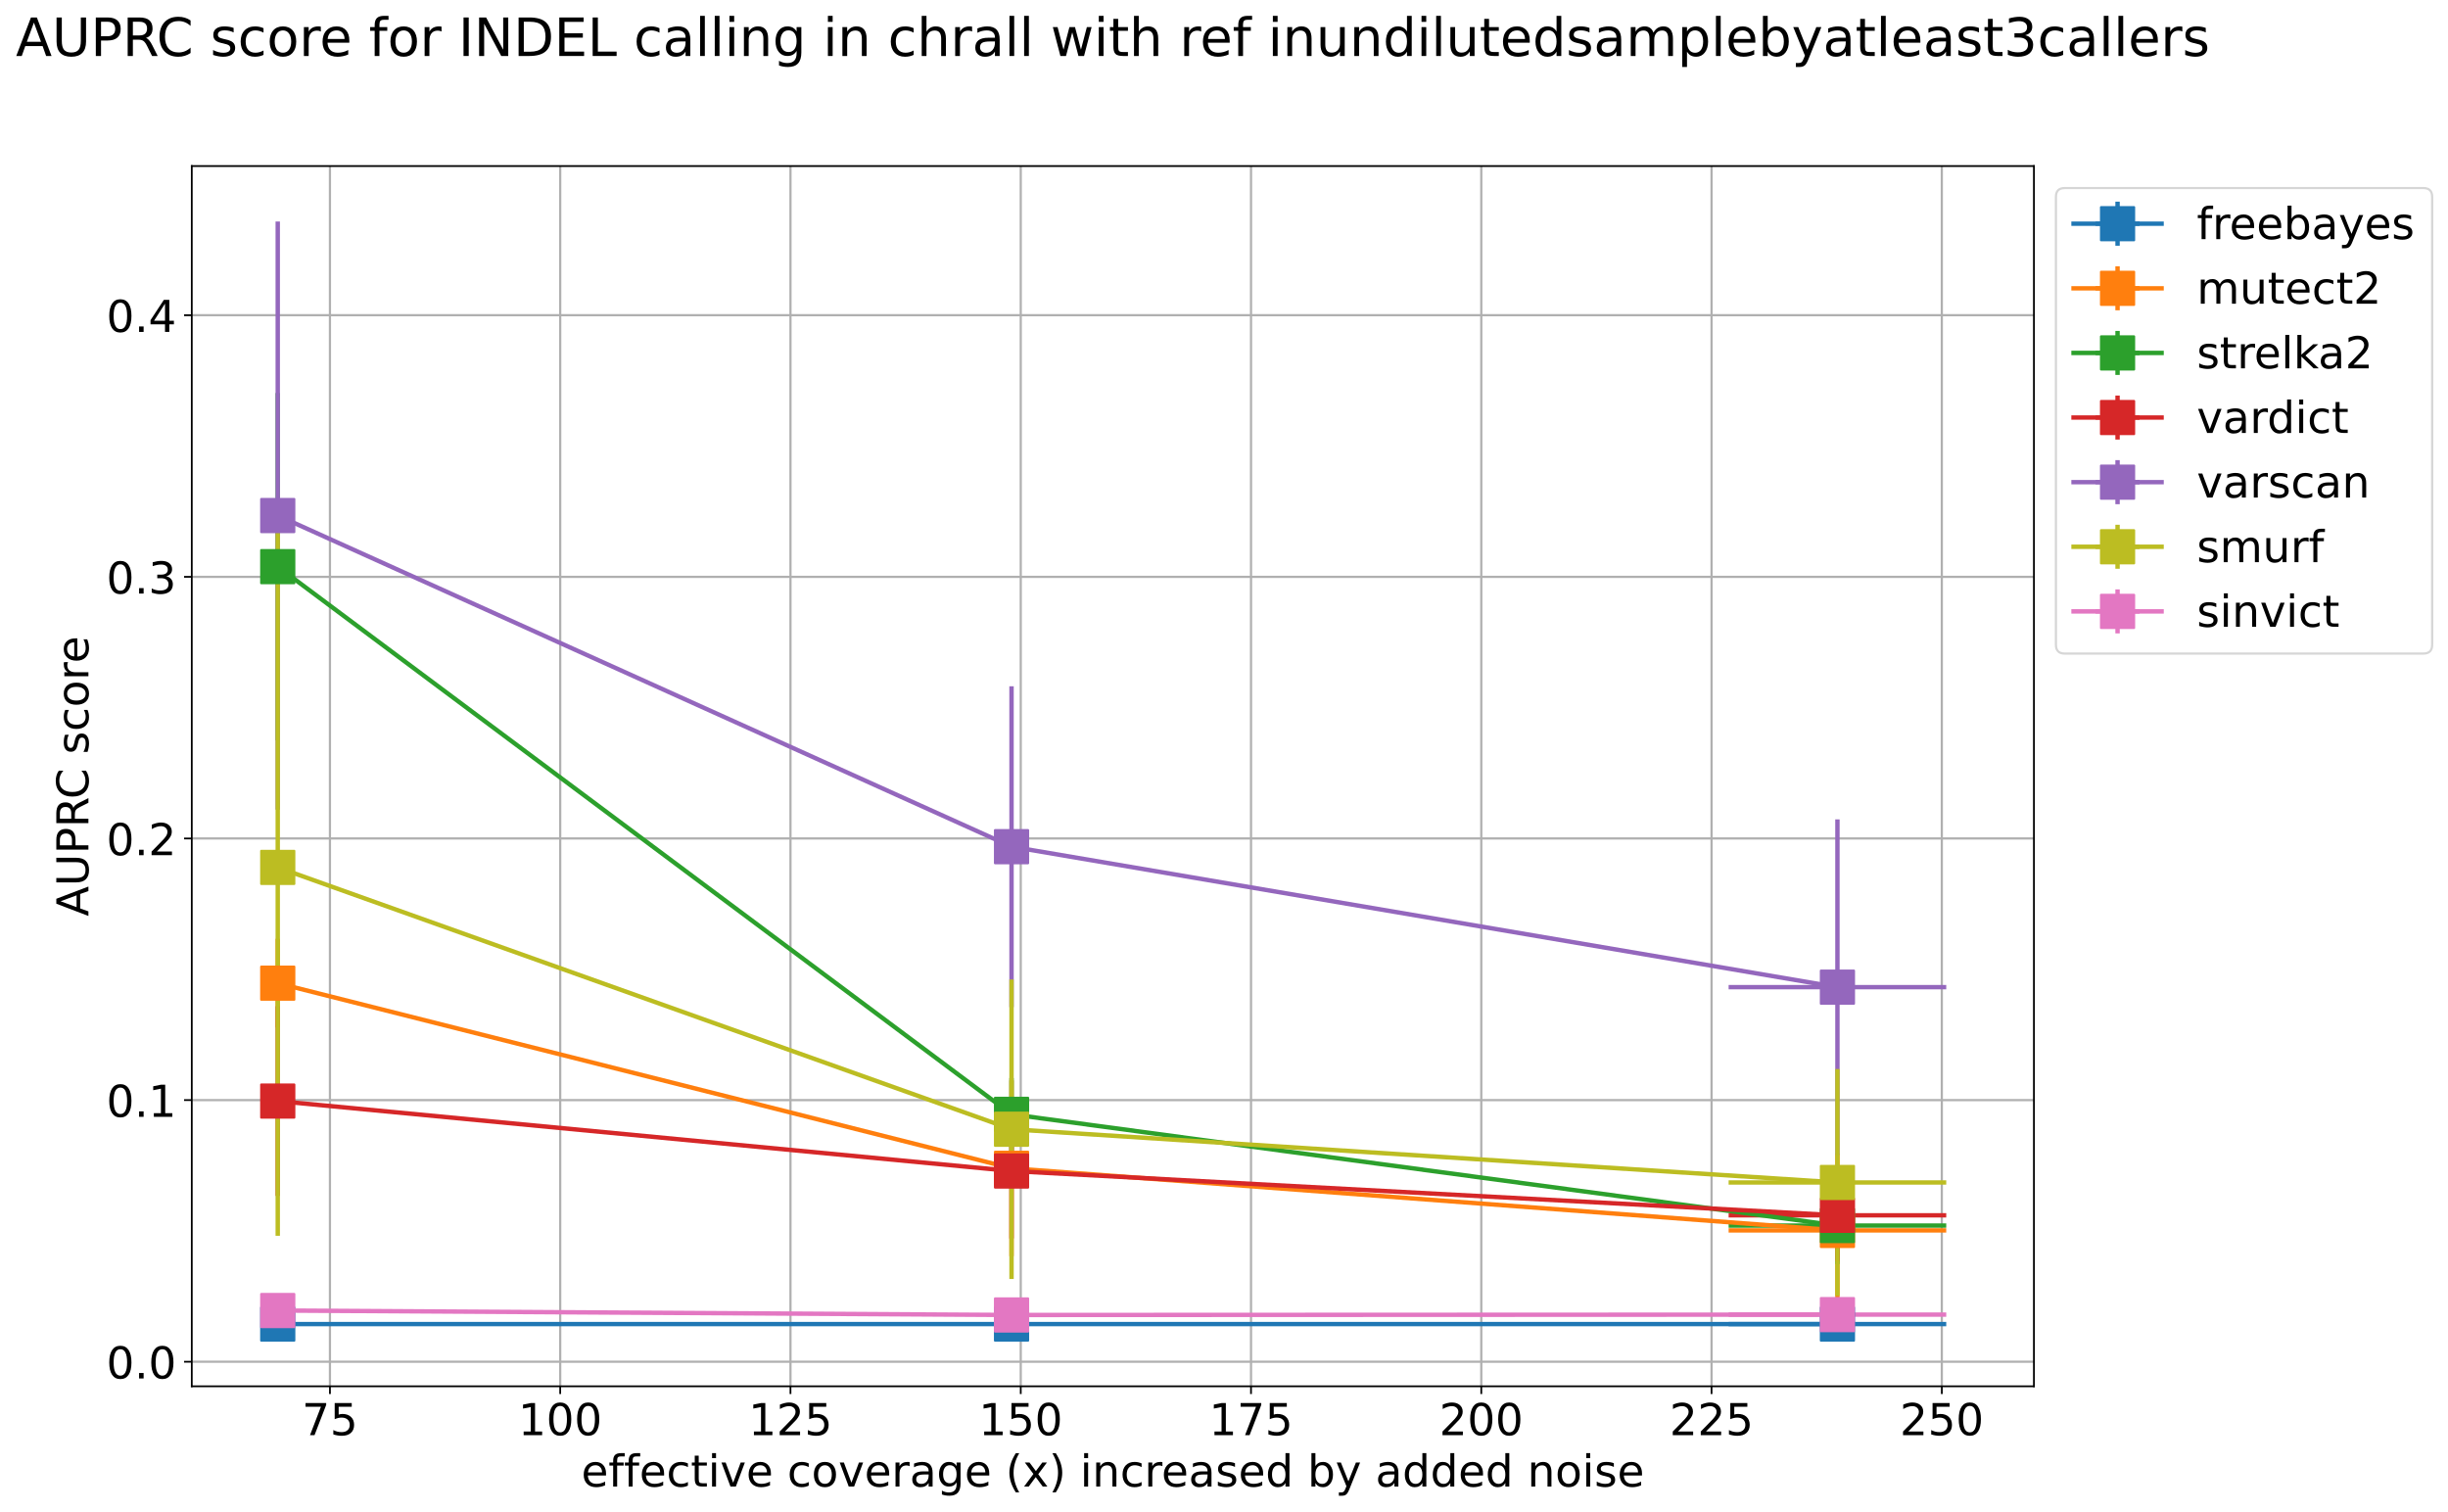 <?xml version="1.0" encoding="utf-8" standalone="no"?>
<!DOCTYPE svg PUBLIC "-//W3C//DTD SVG 1.1//EN"
  "http://www.w3.org/Graphics/SVG/1.1/DTD/svg11.dtd">
<!-- Created with matplotlib (https://matplotlib.org/) -->
<svg height="686.749pt" version="1.1" viewBox="0 0 1112.277 686.749" width="1112.277pt" xmlns="http://www.w3.org/2000/svg" xmlns:xlink="http://www.w3.org/1999/xlink">
 <defs>
  <style type="text/css">*{stroke-linecap:butt;stroke-linejoin:round;}</style>
 </defs>
 <g id="figure_1">
  <g id="patch_1">
   <path d="M 0 686.749 
L 1112.277 686.749 
L 1112.277 0 
L 0 0 
z
" style="fill:#ffffff;"/>
  </g>
  <g id="axes_1">
   <g id="patch_2">
    <path d="M 87.137 629.836 
L 924.137 629.836 
L 924.137 75.436 
L 87.137 75.436 
z
" style="fill:#ffffff;"/>
   </g>
   <g id="matplotlib.axis_1">
    <g id="xtick_1">
     <g id="line2d_1">
      <path clip-path="url(#p14a5b1a30e)" d="M 149.912 629.836 
L 149.912 75.436 
" style="fill:none;stroke:#b0b0b0;stroke-linecap:square;"/>
     </g>
     <g id="line2d_2">
      <defs>
       <path d="M 0 0 
L 0 3.5 
" id="mc9d4a6d8dd" style="stroke:#000000;stroke-width:0.8;"/>
      </defs>
      <g>
       <use style="stroke:#000000;stroke-width:0.8;" x="149.912" xlink:href="#mc9d4a6d8dd" y="629.836"/>
      </g>
     </g>
     <g id="text_1">
      <!-- 75 -->
      <g transform="translate(137.187 652.033)scale(0.2 -0.2)">
       <defs>
        <path d="M 8.203 72.906 
L 55.078 72.906 
L 55.078 68.703 
L 28.609 0 
L 18.312 0 
L 43.219 64.594 
L 8.203 64.594 
z
" id="DejaVuSans-55"/>
        <path d="M 10.797 72.906 
L 49.516 72.906 
L 49.516 64.594 
L 19.828 64.594 
L 19.828 46.734 
Q 21.969 47.469 24.109 47.828 
Q 26.266 48.188 28.422 48.188 
Q 40.625 48.188 47.75 41.5 
Q 54.891 34.812 54.891 23.391 
Q 54.891 11.625 47.562 5.094 
Q 40.234 -1.422 26.906 -1.422 
Q 22.312 -1.422 17.547 -0.641 
Q 12.797 0.141 7.719 1.703 
L 7.719 11.625 
Q 12.109 9.234 16.797 8.062 
Q 21.484 6.891 26.703 6.891 
Q 35.156 6.891 40.078 11.328 
Q 45.016 15.766 45.016 23.391 
Q 45.016 31 40.078 35.438 
Q 35.156 39.891 26.703 39.891 
Q 22.75 39.891 18.812 39.016 
Q 14.891 38.141 10.797 36.281 
z
" id="DejaVuSans-53"/>
       </defs>
       <use xlink:href="#DejaVuSans-55"/>
       <use x="63.623" xlink:href="#DejaVuSans-53"/>
      </g>
     </g>
    </g>
    <g id="xtick_2">
     <g id="line2d_3">
      <path clip-path="url(#p14a5b1a30e)" d="M 254.537 629.836 
L 254.537 75.436 
" style="fill:none;stroke:#b0b0b0;stroke-linecap:square;"/>
     </g>
     <g id="line2d_4">
      <g>
       <use style="stroke:#000000;stroke-width:0.8;" x="254.537" xlink:href="#mc9d4a6d8dd" y="629.836"/>
      </g>
     </g>
     <g id="text_2">
      <!-- 100 -->
      <g transform="translate(235.449 652.033)scale(0.2 -0.2)">
       <defs>
        <path d="M 12.406 8.297 
L 28.516 8.297 
L 28.516 63.922 
L 10.984 60.406 
L 10.984 69.391 
L 28.422 72.906 
L 38.281 72.906 
L 38.281 8.297 
L 54.391 8.297 
L 54.391 0 
L 12.406 0 
z
" id="DejaVuSans-49"/>
        <path d="M 31.781 66.406 
Q 24.172 66.406 20.328 58.906 
Q 16.5 51.422 16.5 36.375 
Q 16.5 21.391 20.328 13.891 
Q 24.172 6.391 31.781 6.391 
Q 39.453 6.391 43.281 13.891 
Q 47.125 21.391 47.125 36.375 
Q 47.125 51.422 43.281 58.906 
Q 39.453 66.406 31.781 66.406 
z
M 31.781 74.219 
Q 44.047 74.219 50.516 64.516 
Q 56.984 54.828 56.984 36.375 
Q 56.984 17.969 50.516 8.266 
Q 44.047 -1.422 31.781 -1.422 
Q 19.531 -1.422 13.062 8.266 
Q 6.594 17.969 6.594 36.375 
Q 6.594 54.828 13.062 64.516 
Q 19.531 74.219 31.781 74.219 
z
" id="DejaVuSans-48"/>
       </defs>
       <use xlink:href="#DejaVuSans-49"/>
       <use x="63.623" xlink:href="#DejaVuSans-48"/>
       <use x="127.246" xlink:href="#DejaVuSans-48"/>
      </g>
     </g>
    </g>
    <g id="xtick_3">
     <g id="line2d_5">
      <path clip-path="url(#p14a5b1a30e)" d="M 359.162 629.836 
L 359.162 75.436 
" style="fill:none;stroke:#b0b0b0;stroke-linecap:square;"/>
     </g>
     <g id="line2d_6">
      <g>
       <use style="stroke:#000000;stroke-width:0.8;" x="359.162" xlink:href="#mc9d4a6d8dd" y="629.836"/>
      </g>
     </g>
     <g id="text_3">
      <!-- 125 -->
      <g transform="translate(340.074 652.033)scale(0.2 -0.2)">
       <defs>
        <path d="M 19.188 8.297 
L 53.609 8.297 
L 53.609 0 
L 7.328 0 
L 7.328 8.297 
Q 12.938 14.109 22.625 23.891 
Q 32.328 33.688 34.812 36.531 
Q 39.547 41.844 41.422 45.531 
Q 43.312 49.219 43.312 52.781 
Q 43.312 58.594 39.234 62.25 
Q 35.156 65.922 28.609 65.922 
Q 23.969 65.922 18.812 64.312 
Q 13.672 62.703 7.812 59.422 
L 7.812 69.391 
Q 13.766 71.781 18.938 73 
Q 24.125 74.219 28.422 74.219 
Q 39.75 74.219 46.484 68.547 
Q 53.219 62.891 53.219 53.422 
Q 53.219 48.922 51.531 44.891 
Q 49.859 40.875 45.406 35.406 
Q 44.188 33.984 37.641 27.219 
Q 31.109 20.453 19.188 8.297 
z
" id="DejaVuSans-50"/>
       </defs>
       <use xlink:href="#DejaVuSans-49"/>
       <use x="63.623" xlink:href="#DejaVuSans-50"/>
       <use x="127.246" xlink:href="#DejaVuSans-53"/>
      </g>
     </g>
    </g>
    <g id="xtick_4">
     <g id="line2d_7">
      <path clip-path="url(#p14a5b1a30e)" d="M 463.787 629.836 
L 463.787 75.436 
" style="fill:none;stroke:#b0b0b0;stroke-linecap:square;"/>
     </g>
     <g id="line2d_8">
      <g>
       <use style="stroke:#000000;stroke-width:0.8;" x="463.787" xlink:href="#mc9d4a6d8dd" y="629.836"/>
      </g>
     </g>
     <g id="text_4">
      <!-- 150 -->
      <g transform="translate(444.699 652.033)scale(0.2 -0.2)">
       <use xlink:href="#DejaVuSans-49"/>
       <use x="63.623" xlink:href="#DejaVuSans-53"/>
       <use x="127.246" xlink:href="#DejaVuSans-48"/>
      </g>
     </g>
    </g>
    <g id="xtick_5">
     <g id="line2d_9">
      <path clip-path="url(#p14a5b1a30e)" d="M 568.412 629.836 
L 568.412 75.436 
" style="fill:none;stroke:#b0b0b0;stroke-linecap:square;"/>
     </g>
     <g id="line2d_10">
      <g>
       <use style="stroke:#000000;stroke-width:0.8;" x="568.412" xlink:href="#mc9d4a6d8dd" y="629.836"/>
      </g>
     </g>
     <g id="text_5">
      <!-- 175 -->
      <g transform="translate(549.324 652.033)scale(0.2 -0.2)">
       <use xlink:href="#DejaVuSans-49"/>
       <use x="63.623" xlink:href="#DejaVuSans-55"/>
       <use x="127.246" xlink:href="#DejaVuSans-53"/>
      </g>
     </g>
    </g>
    <g id="xtick_6">
     <g id="line2d_11">
      <path clip-path="url(#p14a5b1a30e)" d="M 673.037 629.836 
L 673.037 75.436 
" style="fill:none;stroke:#b0b0b0;stroke-linecap:square;"/>
     </g>
     <g id="line2d_12">
      <g>
       <use style="stroke:#000000;stroke-width:0.8;" x="673.037" xlink:href="#mc9d4a6d8dd" y="629.836"/>
      </g>
     </g>
     <g id="text_6">
      <!-- 200 -->
      <g transform="translate(653.949 652.033)scale(0.2 -0.2)">
       <use xlink:href="#DejaVuSans-50"/>
       <use x="63.623" xlink:href="#DejaVuSans-48"/>
       <use x="127.246" xlink:href="#DejaVuSans-48"/>
      </g>
     </g>
    </g>
    <g id="xtick_7">
     <g id="line2d_13">
      <path clip-path="url(#p14a5b1a30e)" d="M 777.662 629.836 
L 777.662 75.436 
" style="fill:none;stroke:#b0b0b0;stroke-linecap:square;"/>
     </g>
     <g id="line2d_14">
      <g>
       <use style="stroke:#000000;stroke-width:0.8;" x="777.662" xlink:href="#mc9d4a6d8dd" y="629.836"/>
      </g>
     </g>
     <g id="text_7">
      <!-- 225 -->
      <g transform="translate(758.574 652.033)scale(0.2 -0.2)">
       <use xlink:href="#DejaVuSans-50"/>
       <use x="63.623" xlink:href="#DejaVuSans-50"/>
       <use x="127.246" xlink:href="#DejaVuSans-53"/>
      </g>
     </g>
    </g>
    <g id="xtick_8">
     <g id="line2d_15">
      <path clip-path="url(#p14a5b1a30e)" d="M 882.287 629.836 
L 882.287 75.436 
" style="fill:none;stroke:#b0b0b0;stroke-linecap:square;"/>
     </g>
     <g id="line2d_16">
      <g>
       <use style="stroke:#000000;stroke-width:0.8;" x="882.287" xlink:href="#mc9d4a6d8dd" y="629.836"/>
      </g>
     </g>
     <g id="text_8">
      <!-- 250 -->
      <g transform="translate(863.199 652.033)scale(0.2 -0.2)">
       <use xlink:href="#DejaVuSans-50"/>
       <use x="63.623" xlink:href="#DejaVuSans-53"/>
       <use x="127.246" xlink:href="#DejaVuSans-48"/>
      </g>
     </g>
    </g>
    <g id="text_9">
     <!-- effective coverage (x) increased by added noise -->
     <g transform="translate(264.118 675.389)scale(0.2 -0.2)">
      <defs>
       <path d="M 56.203 29.594 
L 56.203 25.203 
L 14.891 25.203 
Q 15.484 15.922 20.484 11.062 
Q 25.484 6.203 34.422 6.203 
Q 39.594 6.203 44.453 7.469 
Q 49.312 8.734 54.109 11.281 
L 54.109 2.781 
Q 49.266 0.734 44.188 -0.344 
Q 39.109 -1.422 33.891 -1.422 
Q 20.797 -1.422 13.156 6.188 
Q 5.516 13.812 5.516 26.812 
Q 5.516 40.234 12.766 48.109 
Q 20.016 56 32.328 56 
Q 43.359 56 49.781 48.891 
Q 56.203 41.797 56.203 29.594 
z
M 47.219 32.234 
Q 47.125 39.594 43.094 43.984 
Q 39.062 48.391 32.422 48.391 
Q 24.906 48.391 20.391 44.141 
Q 15.875 39.891 15.188 32.172 
z
" id="DejaVuSans-101"/>
       <path d="M 37.109 75.984 
L 37.109 68.5 
L 28.516 68.5 
Q 23.688 68.5 21.797 66.547 
Q 19.922 64.594 19.922 59.516 
L 19.922 54.688 
L 34.719 54.688 
L 34.719 47.703 
L 19.922 47.703 
L 19.922 0 
L 10.891 0 
L 10.891 47.703 
L 2.297 47.703 
L 2.297 54.688 
L 10.891 54.688 
L 10.891 58.5 
Q 10.891 67.625 15.141 71.797 
Q 19.391 75.984 28.609 75.984 
z
" id="DejaVuSans-102"/>
       <path d="M 48.781 52.594 
L 48.781 44.188 
Q 44.969 46.297 41.141 47.344 
Q 37.312 48.391 33.406 48.391 
Q 24.656 48.391 19.812 42.844 
Q 14.984 37.312 14.984 27.297 
Q 14.984 17.281 19.812 11.734 
Q 24.656 6.203 33.406 6.203 
Q 37.312 6.203 41.141 7.25 
Q 44.969 8.297 48.781 10.406 
L 48.781 2.094 
Q 45.016 0.344 40.984 -0.531 
Q 36.969 -1.422 32.422 -1.422 
Q 20.062 -1.422 12.781 6.344 
Q 5.516 14.109 5.516 27.297 
Q 5.516 40.672 12.859 48.328 
Q 20.219 56 33.016 56 
Q 37.156 56 41.109 55.141 
Q 45.062 54.297 48.781 52.594 
z
" id="DejaVuSans-99"/>
       <path d="M 18.312 70.219 
L 18.312 54.688 
L 36.812 54.688 
L 36.812 47.703 
L 18.312 47.703 
L 18.312 18.016 
Q 18.312 11.328 20.141 9.422 
Q 21.969 7.516 27.594 7.516 
L 36.812 7.516 
L 36.812 0 
L 27.594 0 
Q 17.188 0 13.234 3.875 
Q 9.281 7.766 9.281 18.016 
L 9.281 47.703 
L 2.688 47.703 
L 2.688 54.688 
L 9.281 54.688 
L 9.281 70.219 
z
" id="DejaVuSans-116"/>
       <path d="M 9.422 54.688 
L 18.406 54.688 
L 18.406 0 
L 9.422 0 
z
M 9.422 75.984 
L 18.406 75.984 
L 18.406 64.594 
L 9.422 64.594 
z
" id="DejaVuSans-105"/>
       <path d="M 2.984 54.688 
L 12.5 54.688 
L 29.594 8.797 
L 46.688 54.688 
L 56.203 54.688 
L 35.688 0 
L 23.484 0 
z
" id="DejaVuSans-118"/>
       <path id="DejaVuSans-32"/>
       <path d="M 30.609 48.391 
Q 23.391 48.391 19.188 42.75 
Q 14.984 37.109 14.984 27.297 
Q 14.984 17.484 19.156 11.844 
Q 23.344 6.203 30.609 6.203 
Q 37.797 6.203 41.984 11.859 
Q 46.188 17.531 46.188 27.297 
Q 46.188 37.016 41.984 42.703 
Q 37.797 48.391 30.609 48.391 
z
M 30.609 56 
Q 42.328 56 49.016 48.375 
Q 55.719 40.766 55.719 27.297 
Q 55.719 13.875 49.016 6.219 
Q 42.328 -1.422 30.609 -1.422 
Q 18.844 -1.422 12.172 6.219 
Q 5.516 13.875 5.516 27.297 
Q 5.516 40.766 12.172 48.375 
Q 18.844 56 30.609 56 
z
" id="DejaVuSans-111"/>
       <path d="M 41.109 46.297 
Q 39.594 47.172 37.812 47.578 
Q 36.031 48 33.891 48 
Q 26.266 48 22.188 43.047 
Q 18.109 38.094 18.109 28.812 
L 18.109 0 
L 9.078 0 
L 9.078 54.688 
L 18.109 54.688 
L 18.109 46.188 
Q 20.953 51.172 25.484 53.578 
Q 30.031 56 36.531 56 
Q 37.453 56 38.578 55.875 
Q 39.703 55.766 41.062 55.516 
z
" id="DejaVuSans-114"/>
       <path d="M 34.281 27.484 
Q 23.391 27.484 19.188 25 
Q 14.984 22.516 14.984 16.5 
Q 14.984 11.719 18.141 8.906 
Q 21.297 6.109 26.703 6.109 
Q 34.188 6.109 38.703 11.406 
Q 43.219 16.703 43.219 25.484 
L 43.219 27.484 
z
M 52.203 31.203 
L 52.203 0 
L 43.219 0 
L 43.219 8.297 
Q 40.141 3.328 35.547 0.953 
Q 30.953 -1.422 24.312 -1.422 
Q 15.922 -1.422 10.953 3.297 
Q 6 8.016 6 15.922 
Q 6 25.141 12.172 29.828 
Q 18.359 34.516 30.609 34.516 
L 43.219 34.516 
L 43.219 35.406 
Q 43.219 41.609 39.141 45 
Q 35.062 48.391 27.688 48.391 
Q 23 48.391 18.547 47.266 
Q 14.109 46.141 10.016 43.891 
L 10.016 52.203 
Q 14.938 54.109 19.578 55.047 
Q 24.219 56 28.609 56 
Q 40.484 56 46.344 49.844 
Q 52.203 43.703 52.203 31.203 
z
" id="DejaVuSans-97"/>
       <path d="M 45.406 27.984 
Q 45.406 37.75 41.375 43.109 
Q 37.359 48.484 30.078 48.484 
Q 22.859 48.484 18.828 43.109 
Q 14.797 37.75 14.797 27.984 
Q 14.797 18.266 18.828 12.891 
Q 22.859 7.516 30.078 7.516 
Q 37.359 7.516 41.375 12.891 
Q 45.406 18.266 45.406 27.984 
z
M 54.391 6.781 
Q 54.391 -7.172 48.188 -13.984 
Q 42 -20.797 29.203 -20.797 
Q 24.469 -20.797 20.266 -20.094 
Q 16.062 -19.391 12.109 -17.922 
L 12.109 -9.188 
Q 16.062 -11.328 19.922 -12.344 
Q 23.781 -13.375 27.781 -13.375 
Q 36.625 -13.375 41.016 -8.766 
Q 45.406 -4.156 45.406 5.172 
L 45.406 9.625 
Q 42.625 4.781 38.281 2.391 
Q 33.938 0 27.875 0 
Q 17.828 0 11.672 7.656 
Q 5.516 15.328 5.516 27.984 
Q 5.516 40.672 11.672 48.328 
Q 17.828 56 27.875 56 
Q 33.938 56 38.281 53.609 
Q 42.625 51.219 45.406 46.391 
L 45.406 54.688 
L 54.391 54.688 
z
" id="DejaVuSans-103"/>
       <path d="M 31 75.875 
Q 24.469 64.656 21.281 53.656 
Q 18.109 42.672 18.109 31.391 
Q 18.109 20.125 21.312 9.062 
Q 24.516 -2 31 -13.188 
L 23.188 -13.188 
Q 15.875 -1.703 12.234 9.375 
Q 8.594 20.453 8.594 31.391 
Q 8.594 42.281 12.203 53.312 
Q 15.828 64.359 23.188 75.875 
z
" id="DejaVuSans-40"/>
       <path d="M 54.891 54.688 
L 35.109 28.078 
L 55.906 0 
L 45.312 0 
L 29.391 21.484 
L 13.484 0 
L 2.875 0 
L 24.125 28.609 
L 4.688 54.688 
L 15.281 54.688 
L 29.781 35.203 
L 44.281 54.688 
z
" id="DejaVuSans-120"/>
       <path d="M 8.016 75.875 
L 15.828 75.875 
Q 23.141 64.359 26.781 53.312 
Q 30.422 42.281 30.422 31.391 
Q 30.422 20.453 26.781 9.375 
Q 23.141 -1.703 15.828 -13.188 
L 8.016 -13.188 
Q 14.5 -2 17.703 9.062 
Q 20.906 20.125 20.906 31.391 
Q 20.906 42.672 17.703 53.656 
Q 14.5 64.656 8.016 75.875 
z
" id="DejaVuSans-41"/>
       <path d="M 54.891 33.016 
L 54.891 0 
L 45.906 0 
L 45.906 32.719 
Q 45.906 40.484 42.875 44.328 
Q 39.844 48.188 33.797 48.188 
Q 26.516 48.188 22.312 43.547 
Q 18.109 38.922 18.109 30.906 
L 18.109 0 
L 9.078 0 
L 9.078 54.688 
L 18.109 54.688 
L 18.109 46.188 
Q 21.344 51.125 25.703 53.562 
Q 30.078 56 35.797 56 
Q 45.219 56 50.047 50.172 
Q 54.891 44.344 54.891 33.016 
z
" id="DejaVuSans-110"/>
       <path d="M 44.281 53.078 
L 44.281 44.578 
Q 40.484 46.531 36.375 47.5 
Q 32.281 48.484 27.875 48.484 
Q 21.188 48.484 17.844 46.438 
Q 14.5 44.391 14.5 40.281 
Q 14.5 37.156 16.891 35.375 
Q 19.281 33.594 26.516 31.984 
L 29.594 31.297 
Q 39.156 29.25 43.188 25.516 
Q 47.219 21.781 47.219 15.094 
Q 47.219 7.469 41.188 3.016 
Q 35.156 -1.422 24.609 -1.422 
Q 20.219 -1.422 15.453 -0.562 
Q 10.688 0.297 5.422 2 
L 5.422 11.281 
Q 10.406 8.688 15.234 7.391 
Q 20.062 6.109 24.812 6.109 
Q 31.156 6.109 34.562 8.281 
Q 37.984 10.453 37.984 14.406 
Q 37.984 18.062 35.516 20.016 
Q 33.062 21.969 24.703 23.781 
L 21.578 24.516 
Q 13.234 26.266 9.516 29.906 
Q 5.812 33.547 5.812 39.891 
Q 5.812 47.609 11.281 51.797 
Q 16.75 56 26.812 56 
Q 31.781 56 36.172 55.266 
Q 40.578 54.547 44.281 53.078 
z
" id="DejaVuSans-115"/>
       <path d="M 45.406 46.391 
L 45.406 75.984 
L 54.391 75.984 
L 54.391 0 
L 45.406 0 
L 45.406 8.203 
Q 42.578 3.328 38.25 0.953 
Q 33.938 -1.422 27.875 -1.422 
Q 17.969 -1.422 11.734 6.484 
Q 5.516 14.406 5.516 27.297 
Q 5.516 40.188 11.734 48.094 
Q 17.969 56 27.875 56 
Q 33.938 56 38.25 53.625 
Q 42.578 51.266 45.406 46.391 
z
M 14.797 27.297 
Q 14.797 17.391 18.875 11.75 
Q 22.953 6.109 30.078 6.109 
Q 37.203 6.109 41.297 11.75 
Q 45.406 17.391 45.406 27.297 
Q 45.406 37.203 41.297 42.844 
Q 37.203 48.484 30.078 48.484 
Q 22.953 48.484 18.875 42.844 
Q 14.797 37.203 14.797 27.297 
z
" id="DejaVuSans-100"/>
       <path d="M 48.688 27.297 
Q 48.688 37.203 44.609 42.844 
Q 40.531 48.484 33.406 48.484 
Q 26.266 48.484 22.188 42.844 
Q 18.109 37.203 18.109 27.297 
Q 18.109 17.391 22.188 11.75 
Q 26.266 6.109 33.406 6.109 
Q 40.531 6.109 44.609 11.75 
Q 48.688 17.391 48.688 27.297 
z
M 18.109 46.391 
Q 20.953 51.266 25.266 53.625 
Q 29.594 56 35.594 56 
Q 45.562 56 51.781 48.094 
Q 58.016 40.188 58.016 27.297 
Q 58.016 14.406 51.781 6.484 
Q 45.562 -1.422 35.594 -1.422 
Q 29.594 -1.422 25.266 0.953 
Q 20.953 3.328 18.109 8.203 
L 18.109 0 
L 9.078 0 
L 9.078 75.984 
L 18.109 75.984 
z
" id="DejaVuSans-98"/>
       <path d="M 32.172 -5.078 
Q 28.375 -14.844 24.75 -17.812 
Q 21.141 -20.797 15.094 -20.797 
L 7.906 -20.797 
L 7.906 -13.281 
L 13.188 -13.281 
Q 16.891 -13.281 18.938 -11.516 
Q 21 -9.766 23.484 -3.219 
L 25.094 0.875 
L 2.984 54.688 
L 12.5 54.688 
L 29.594 11.922 
L 46.688 54.688 
L 56.203 54.688 
z
" id="DejaVuSans-121"/>
      </defs>
      <use xlink:href="#DejaVuSans-101"/>
      <use x="61.523" xlink:href="#DejaVuSans-102"/>
      <use x="96.729" xlink:href="#DejaVuSans-102"/>
      <use x="131.934" xlink:href="#DejaVuSans-101"/>
      <use x="193.457" xlink:href="#DejaVuSans-99"/>
      <use x="248.438" xlink:href="#DejaVuSans-116"/>
      <use x="287.646" xlink:href="#DejaVuSans-105"/>
      <use x="315.43" xlink:href="#DejaVuSans-118"/>
      <use x="374.609" xlink:href="#DejaVuSans-101"/>
      <use x="436.133" xlink:href="#DejaVuSans-32"/>
      <use x="467.92" xlink:href="#DejaVuSans-99"/>
      <use x="522.9" xlink:href="#DejaVuSans-111"/>
      <use x="584.082" xlink:href="#DejaVuSans-118"/>
      <use x="643.262" xlink:href="#DejaVuSans-101"/>
      <use x="704.785" xlink:href="#DejaVuSans-114"/>
      <use x="745.898" xlink:href="#DejaVuSans-97"/>
      <use x="807.178" xlink:href="#DejaVuSans-103"/>
      <use x="870.654" xlink:href="#DejaVuSans-101"/>
      <use x="932.178" xlink:href="#DejaVuSans-32"/>
      <use x="963.965" xlink:href="#DejaVuSans-40"/>
      <use x="1002.979" xlink:href="#DejaVuSans-120"/>
      <use x="1062.158" xlink:href="#DejaVuSans-41"/>
      <use x="1101.172" xlink:href="#DejaVuSans-32"/>
      <use x="1132.959" xlink:href="#DejaVuSans-105"/>
      <use x="1160.742" xlink:href="#DejaVuSans-110"/>
      <use x="1224.121" xlink:href="#DejaVuSans-99"/>
      <use x="1279.102" xlink:href="#DejaVuSans-114"/>
      <use x="1317.965" xlink:href="#DejaVuSans-101"/>
      <use x="1379.488" xlink:href="#DejaVuSans-97"/>
      <use x="1440.768" xlink:href="#DejaVuSans-115"/>
      <use x="1492.867" xlink:href="#DejaVuSans-101"/>
      <use x="1554.391" xlink:href="#DejaVuSans-100"/>
      <use x="1617.867" xlink:href="#DejaVuSans-32"/>
      <use x="1649.654" xlink:href="#DejaVuSans-98"/>
      <use x="1713.131" xlink:href="#DejaVuSans-121"/>
      <use x="1772.311" xlink:href="#DejaVuSans-32"/>
      <use x="1804.098" xlink:href="#DejaVuSans-97"/>
      <use x="1865.377" xlink:href="#DejaVuSans-100"/>
      <use x="1928.854" xlink:href="#DejaVuSans-100"/>
      <use x="1992.33" xlink:href="#DejaVuSans-101"/>
      <use x="2053.854" xlink:href="#DejaVuSans-100"/>
      <use x="2117.33" xlink:href="#DejaVuSans-32"/>
      <use x="2149.117" xlink:href="#DejaVuSans-110"/>
      <use x="2212.496" xlink:href="#DejaVuSans-111"/>
      <use x="2273.678" xlink:href="#DejaVuSans-105"/>
      <use x="2301.461" xlink:href="#DejaVuSans-115"/>
      <use x="2353.561" xlink:href="#DejaVuSans-101"/>
     </g>
    </g>
   </g>
   <g id="matplotlib.axis_2">
    <g id="ytick_1">
     <g id="line2d_17">
      <path clip-path="url(#p14a5b1a30e)" d="M 87.137 618.672 
L 924.137 618.672 
" style="fill:none;stroke:#b0b0b0;stroke-linecap:square;"/>
     </g>
     <g id="line2d_18">
      <defs>
       <path d="M 0 0 
L -3.5 0 
" id="m93d22de6be" style="stroke:#000000;stroke-width:0.8;"/>
      </defs>
      <g>
       <use style="stroke:#000000;stroke-width:0.8;" x="87.137" xlink:href="#m93d22de6be" y="618.672"/>
      </g>
     </g>
     <g id="text_10">
      <!-- 0.0 -->
      <g transform="translate(48.331 626.27)scale(0.2 -0.2)">
       <defs>
        <path d="M 10.688 12.406 
L 21 12.406 
L 21 0 
L 10.688 0 
z
" id="DejaVuSans-46"/>
       </defs>
       <use xlink:href="#DejaVuSans-48"/>
       <use x="63.623" xlink:href="#DejaVuSans-46"/>
       <use x="95.41" xlink:href="#DejaVuSans-48"/>
      </g>
     </g>
    </g>
    <g id="ytick_2">
     <g id="line2d_19">
      <path clip-path="url(#p14a5b1a30e)" d="M 87.137 499.806 
L 924.137 499.806 
" style="fill:none;stroke:#b0b0b0;stroke-linecap:square;"/>
     </g>
     <g id="line2d_20">
      <g>
       <use style="stroke:#000000;stroke-width:0.8;" x="87.137" xlink:href="#m93d22de6be" y="499.806"/>
      </g>
     </g>
     <g id="text_11">
      <!-- 0.1 -->
      <g transform="translate(48.331 507.404)scale(0.2 -0.2)">
       <use xlink:href="#DejaVuSans-48"/>
       <use x="63.623" xlink:href="#DejaVuSans-46"/>
       <use x="95.41" xlink:href="#DejaVuSans-49"/>
      </g>
     </g>
    </g>
    <g id="ytick_3">
     <g id="line2d_21">
      <path clip-path="url(#p14a5b1a30e)" d="M 87.137 380.94 
L 924.137 380.94 
" style="fill:none;stroke:#b0b0b0;stroke-linecap:square;"/>
     </g>
     <g id="line2d_22">
      <g>
       <use style="stroke:#000000;stroke-width:0.8;" x="87.137" xlink:href="#m93d22de6be" y="380.94"/>
      </g>
     </g>
     <g id="text_12">
      <!-- 0.2 -->
      <g transform="translate(48.331 388.538)scale(0.2 -0.2)">
       <use xlink:href="#DejaVuSans-48"/>
       <use x="63.623" xlink:href="#DejaVuSans-46"/>
       <use x="95.41" xlink:href="#DejaVuSans-50"/>
      </g>
     </g>
    </g>
    <g id="ytick_4">
     <g id="line2d_23">
      <path clip-path="url(#p14a5b1a30e)" d="M 87.137 262.074 
L 924.137 262.074 
" style="fill:none;stroke:#b0b0b0;stroke-linecap:square;"/>
     </g>
     <g id="line2d_24">
      <g>
       <use style="stroke:#000000;stroke-width:0.8;" x="87.137" xlink:href="#m93d22de6be" y="262.074"/>
      </g>
     </g>
     <g id="text_13">
      <!-- 0.3 -->
      <g transform="translate(48.331 269.672)scale(0.2 -0.2)">
       <defs>
        <path d="M 40.578 39.312 
Q 47.656 37.797 51.625 33 
Q 55.609 28.219 55.609 21.188 
Q 55.609 10.406 48.188 4.484 
Q 40.766 -1.422 27.094 -1.422 
Q 22.516 -1.422 17.656 -0.516 
Q 12.797 0.391 7.625 2.203 
L 7.625 11.719 
Q 11.719 9.328 16.594 8.109 
Q 21.484 6.891 26.812 6.891 
Q 36.078 6.891 40.938 10.547 
Q 45.797 14.203 45.797 21.188 
Q 45.797 27.641 41.281 31.266 
Q 36.766 34.906 28.719 34.906 
L 20.219 34.906 
L 20.219 43.016 
L 29.109 43.016 
Q 36.375 43.016 40.234 45.922 
Q 44.094 48.828 44.094 54.297 
Q 44.094 59.906 40.109 62.906 
Q 36.141 65.922 28.719 65.922 
Q 24.656 65.922 20.016 65.031 
Q 15.375 64.156 9.812 62.312 
L 9.812 71.094 
Q 15.438 72.656 20.344 73.438 
Q 25.25 74.219 29.594 74.219 
Q 40.828 74.219 47.359 69.109 
Q 53.906 64.016 53.906 55.328 
Q 53.906 49.266 50.438 45.094 
Q 46.969 40.922 40.578 39.312 
z
" id="DejaVuSans-51"/>
       </defs>
       <use xlink:href="#DejaVuSans-48"/>
       <use x="63.623" xlink:href="#DejaVuSans-46"/>
       <use x="95.41" xlink:href="#DejaVuSans-51"/>
      </g>
     </g>
    </g>
    <g id="ytick_5">
     <g id="line2d_25">
      <path clip-path="url(#p14a5b1a30e)" d="M 87.137 143.207 
L 924.137 143.207 
" style="fill:none;stroke:#b0b0b0;stroke-linecap:square;"/>
     </g>
     <g id="line2d_26">
      <g>
       <use style="stroke:#000000;stroke-width:0.8;" x="87.137" xlink:href="#m93d22de6be" y="143.207"/>
      </g>
     </g>
     <g id="text_14">
      <!-- 0.4 -->
      <g transform="translate(48.331 150.806)scale(0.2 -0.2)">
       <defs>
        <path d="M 37.797 64.312 
L 12.891 25.391 
L 37.797 25.391 
z
M 35.203 72.906 
L 47.609 72.906 
L 47.609 25.391 
L 58.016 25.391 
L 58.016 17.188 
L 47.609 17.188 
L 47.609 0 
L 37.797 0 
L 37.797 17.188 
L 4.891 17.188 
L 4.891 26.703 
z
" id="DejaVuSans-52"/>
       </defs>
       <use xlink:href="#DejaVuSans-48"/>
       <use x="63.623" xlink:href="#DejaVuSans-46"/>
       <use x="95.41" xlink:href="#DejaVuSans-52"/>
      </g>
     </g>
    </g>
    <g id="text_15">
     <!-- AUPRC score -->
     <g transform="translate(40.171 416.3)rotate(-90)scale(0.2 -0.2)">
      <defs>
       <path d="M 34.188 63.188 
L 20.797 26.906 
L 47.609 26.906 
z
M 28.609 72.906 
L 39.797 72.906 
L 67.578 0 
L 57.328 0 
L 50.688 18.703 
L 17.828 18.703 
L 11.188 0 
L 0.781 0 
z
" id="DejaVuSans-65"/>
       <path d="M 8.688 72.906 
L 18.609 72.906 
L 18.609 28.609 
Q 18.609 16.891 22.844 11.734 
Q 27.094 6.594 36.625 6.594 
Q 46.094 6.594 50.344 11.734 
Q 54.594 16.891 54.594 28.609 
L 54.594 72.906 
L 64.5 72.906 
L 64.5 27.391 
Q 64.5 13.141 57.438 5.859 
Q 50.391 -1.422 36.625 -1.422 
Q 22.797 -1.422 15.734 5.859 
Q 8.688 13.141 8.688 27.391 
z
" id="DejaVuSans-85"/>
       <path d="M 19.672 64.797 
L 19.672 37.406 
L 32.078 37.406 
Q 38.969 37.406 42.719 40.969 
Q 46.484 44.531 46.484 51.125 
Q 46.484 57.672 42.719 61.234 
Q 38.969 64.797 32.078 64.797 
z
M 9.812 72.906 
L 32.078 72.906 
Q 44.344 72.906 50.609 67.359 
Q 56.891 61.812 56.891 51.125 
Q 56.891 40.328 50.609 34.812 
Q 44.344 29.297 32.078 29.297 
L 19.672 29.297 
L 19.672 0 
L 9.812 0 
z
" id="DejaVuSans-80"/>
       <path d="M 44.391 34.188 
Q 47.562 33.109 50.562 29.594 
Q 53.562 26.078 56.594 19.922 
L 66.609 0 
L 56 0 
L 46.688 18.703 
Q 43.062 26.031 39.672 28.422 
Q 36.281 30.812 30.422 30.812 
L 19.672 30.812 
L 19.672 0 
L 9.812 0 
L 9.812 72.906 
L 32.078 72.906 
Q 44.578 72.906 50.734 67.672 
Q 56.891 62.453 56.891 51.906 
Q 56.891 45.016 53.688 40.469 
Q 50.484 35.938 44.391 34.188 
z
M 19.672 64.797 
L 19.672 38.922 
L 32.078 38.922 
Q 39.203 38.922 42.844 42.219 
Q 46.484 45.516 46.484 51.906 
Q 46.484 58.297 42.844 61.547 
Q 39.203 64.797 32.078 64.797 
z
" id="DejaVuSans-82"/>
       <path d="M 64.406 67.281 
L 64.406 56.891 
Q 59.422 61.531 53.781 63.812 
Q 48.141 66.109 41.797 66.109 
Q 29.297 66.109 22.656 58.469 
Q 16.016 50.828 16.016 36.375 
Q 16.016 21.969 22.656 14.328 
Q 29.297 6.688 41.797 6.688 
Q 48.141 6.688 53.781 8.984 
Q 59.422 11.281 64.406 15.922 
L 64.406 5.609 
Q 59.234 2.094 53.438 0.328 
Q 47.656 -1.422 41.219 -1.422 
Q 24.656 -1.422 15.125 8.703 
Q 5.609 18.844 5.609 36.375 
Q 5.609 53.953 15.125 64.078 
Q 24.656 74.219 41.219 74.219 
Q 47.75 74.219 53.531 72.484 
Q 59.328 70.75 64.406 67.281 
z
" id="DejaVuSans-67"/>
      </defs>
      <use xlink:href="#DejaVuSans-65"/>
      <use x="68.408" xlink:href="#DejaVuSans-85"/>
      <use x="141.602" xlink:href="#DejaVuSans-80"/>
      <use x="201.904" xlink:href="#DejaVuSans-82"/>
      <use x="266.387" xlink:href="#DejaVuSans-67"/>
      <use x="336.211" xlink:href="#DejaVuSans-32"/>
      <use x="367.998" xlink:href="#DejaVuSans-115"/>
      <use x="420.098" xlink:href="#DejaVuSans-99"/>
      <use x="475.078" xlink:href="#DejaVuSans-111"/>
      <use x="536.26" xlink:href="#DejaVuSans-114"/>
      <use x="575.123" xlink:href="#DejaVuSans-101"/>
     </g>
    </g>
   </g>
   <g id="LineCollection_1">
    <path clip-path="url(#p14a5b1a30e)" d="M 124.224 601.562 
L 128.17 601.562 
" style="fill:none;stroke:#1f77b4;stroke-width:2;"/>
    <path clip-path="url(#p14a5b1a30e)" d="M 459.602 601.562 
L 459.602 601.562 
" style="fill:none;stroke:#1f77b4;stroke-width:2;"/>
    <path clip-path="url(#p14a5b1a30e)" d="M 785.418 601.562 
L 884.296 601.562 
" style="fill:none;stroke:#1f77b4;stroke-width:2;"/>
   </g>
   <g id="LineCollection_2">
    <path clip-path="url(#p14a5b1a30e)" d="M 126.197 604.636 
L 126.197 598.489 
" style="fill:none;stroke:#1f77b4;stroke-width:2;"/>
    <path clip-path="url(#p14a5b1a30e)" d="M 459.602 604.636 
L 459.602 598.489 
" style="fill:none;stroke:#1f77b4;stroke-width:2;"/>
    <path clip-path="url(#p14a5b1a30e)" d="M 834.857 604.636 
L 834.857 598.489 
" style="fill:none;stroke:#1f77b4;stroke-width:2;"/>
   </g>
   <g id="LineCollection_3">
    <path clip-path="url(#p14a5b1a30e)" d="M 124.224 446.683 
L 128.17 446.683 
" style="fill:none;stroke:#ff7f0e;stroke-width:2;"/>
    <path clip-path="url(#p14a5b1a30e)" d="M 459.602 530.776 
L 459.602 530.776 
" style="fill:none;stroke:#ff7f0e;stroke-width:2;"/>
    <path clip-path="url(#p14a5b1a30e)" d="M 785.418 559.008 
L 884.296 559.008 
" style="fill:none;stroke:#ff7f0e;stroke-width:2;"/>
   </g>
   <g id="LineCollection_4">
    <path clip-path="url(#p14a5b1a30e)" d="M 126.197 466.834 
L 126.197 426.531 
" style="fill:none;stroke:#ff7f0e;stroke-width:2;"/>
    <path clip-path="url(#p14a5b1a30e)" d="M 459.602 570.7 
L 459.602 490.852 
" style="fill:none;stroke:#ff7f0e;stroke-width:2;"/>
    <path clip-path="url(#p14a5b1a30e)" d="M 834.857 593.862 
L 834.857 524.155 
" style="fill:none;stroke:#ff7f0e;stroke-width:2;"/>
   </g>
   <g id="LineCollection_5">
    <path clip-path="url(#p14a5b1a30e)" d="M 124.224 257.438 
L 128.17 257.438 
" style="fill:none;stroke:#2ca02c;stroke-width:2;"/>
    <path clip-path="url(#p14a5b1a30e)" d="M 459.602 506.264 
L 459.602 506.264 
" style="fill:none;stroke:#2ca02c;stroke-width:2;"/>
    <path clip-path="url(#p14a5b1a30e)" d="M 785.418 556.807 
L 884.296 556.807 
" style="fill:none;stroke:#2ca02c;stroke-width:2;"/>
   </g>
   <g id="LineCollection_6">
    <path clip-path="url(#p14a5b1a30e)" d="M 126.197 336.331 
L 126.197 178.546 
" style="fill:none;stroke:#2ca02c;stroke-width:2;"/>
    <path clip-path="url(#p14a5b1a30e)" d="M 459.602 522.742 
L 459.602 489.786 
" style="fill:none;stroke:#2ca02c;stroke-width:2;"/>
    <path clip-path="url(#p14a5b1a30e)" d="M 834.857 574.265 
L 834.857 539.349 
" style="fill:none;stroke:#2ca02c;stroke-width:2;"/>
   </g>
   <g id="LineCollection_7">
    <path clip-path="url(#p14a5b1a30e)" d="M 124.224 500.244 
L 128.17 500.244 
" style="fill:none;stroke:#d62728;stroke-width:2;"/>
    <path clip-path="url(#p14a5b1a30e)" d="M 459.602 532.026 
L 459.602 532.026 
" style="fill:none;stroke:#d62728;stroke-width:2;"/>
    <path clip-path="url(#p14a5b1a30e)" d="M 785.418 552.153 
L 884.296 552.153 
" style="fill:none;stroke:#d62728;stroke-width:2;"/>
   </g>
   <g id="LineCollection_8">
    <path clip-path="url(#p14a5b1a30e)" d="M 126.197 543.338 
L 126.197 457.151 
" style="fill:none;stroke:#d62728;stroke-width:2;"/>
    <path clip-path="url(#p14a5b1a30e)" d="M 459.602 562.656 
L 459.602 501.396 
" style="fill:none;stroke:#d62728;stroke-width:2;"/>
    <path clip-path="url(#p14a5b1a30e)" d="M 834.857 572.983 
L 834.857 531.323 
" style="fill:none;stroke:#d62728;stroke-width:2;"/>
   </g>
   <g id="LineCollection_9">
    <path clip-path="url(#p14a5b1a30e)" d="M 124.224 234.225 
L 128.17 234.225 
" style="fill:none;stroke:#9467bd;stroke-width:2;"/>
    <path clip-path="url(#p14a5b1a30e)" d="M 459.602 384.667 
L 459.602 384.667 
" style="fill:none;stroke:#9467bd;stroke-width:2;"/>
    <path clip-path="url(#p14a5b1a30e)" d="M 785.418 448.492 
L 884.296 448.492 
" style="fill:none;stroke:#9467bd;stroke-width:2;"/>
   </g>
   <g id="LineCollection_10">
    <path clip-path="url(#p14a5b1a30e)" d="M 126.197 367.813 
L 126.197 100.636 
" style="fill:none;stroke:#9467bd;stroke-width:2;"/>
    <path clip-path="url(#p14a5b1a30e)" d="M 459.602 457.552 
L 459.602 311.781 
" style="fill:none;stroke:#9467bd;stroke-width:2;"/>
    <path clip-path="url(#p14a5b1a30e)" d="M 834.857 524.708 
L 834.857 372.276 
" style="fill:none;stroke:#9467bd;stroke-width:2;"/>
   </g>
   <g id="LineCollection_11">
    <path clip-path="url(#p14a5b1a30e)" d="M 124.224 394.083 
L 128.17 394.083 
" style="fill:none;stroke:#bcbd22;stroke-width:2;"/>
    <path clip-path="url(#p14a5b1a30e)" d="M 459.602 513.044 
L 459.602 513.044 
" style="fill:none;stroke:#bcbd22;stroke-width:2;"/>
    <path clip-path="url(#p14a5b1a30e)" d="M 785.418 537.228 
L 884.296 537.228 
" style="fill:none;stroke:#bcbd22;stroke-width:2;"/>
   </g>
   <g id="LineCollection_12">
    <path clip-path="url(#p14a5b1a30e)" d="M 126.197 561.444 
L 126.197 226.723 
" style="fill:none;stroke:#bcbd22;stroke-width:2;"/>
    <path clip-path="url(#p14a5b1a30e)" d="M 459.602 581.079 
L 459.602 445.01 
" style="fill:none;stroke:#bcbd22;stroke-width:2;"/>
    <path clip-path="url(#p14a5b1a30e)" d="M 834.857 588.753 
L 834.857 485.703 
" style="fill:none;stroke:#bcbd22;stroke-width:2;"/>
   </g>
   <g id="LineCollection_13">
    <path clip-path="url(#p14a5b1a30e)" d="M 124.224 595.41 
L 128.17 595.41 
" style="fill:none;stroke:#e377c2;stroke-width:2;"/>
    <path clip-path="url(#p14a5b1a30e)" d="M 459.602 597.43 
L 459.602 597.43 
" style="fill:none;stroke:#e377c2;stroke-width:2;"/>
    <path clip-path="url(#p14a5b1a30e)" d="M 785.418 597.269 
L 884.296 597.269 
" style="fill:none;stroke:#e377c2;stroke-width:2;"/>
   </g>
   <g id="LineCollection_14">
    <path clip-path="url(#p14a5b1a30e)" d="M 126.197 600.444 
L 126.197 590.375 
" style="fill:none;stroke:#e377c2;stroke-width:2;"/>
    <path clip-path="url(#p14a5b1a30e)" d="M 459.602 600.401 
L 459.602 594.46 
" style="fill:none;stroke:#e377c2;stroke-width:2;"/>
    <path clip-path="url(#p14a5b1a30e)" d="M 834.857 600.391 
L 834.857 594.147 
" style="fill:none;stroke:#e377c2;stroke-width:2;"/>
   </g>
   <g id="line2d_27">
    <path clip-path="url(#p14a5b1a30e)" d="M 126.197 601.562 
L 459.602 601.562 
L 834.857 601.562 
" style="fill:none;stroke:#1f77b4;stroke-linecap:square;stroke-width:2;"/>
    <defs>
     <path d="M -7.5 7.5 
L 7.5 7.5 
L 7.5 -7.5 
L -7.5 -7.5 
z
" id="m6129e9bded" style="stroke:#1f77b4;stroke-linejoin:miter;"/>
    </defs>
    <g clip-path="url(#p14a5b1a30e)">
     <use style="fill:#1f77b4;stroke:#1f77b4;stroke-linejoin:miter;" x="126.197" xlink:href="#m6129e9bded" y="601.562"/>
     <use style="fill:#1f77b4;stroke:#1f77b4;stroke-linejoin:miter;" x="459.602" xlink:href="#m6129e9bded" y="601.562"/>
     <use style="fill:#1f77b4;stroke:#1f77b4;stroke-linejoin:miter;" x="834.857" xlink:href="#m6129e9bded" y="601.562"/>
    </g>
   </g>
   <g id="line2d_28">
    <path clip-path="url(#p14a5b1a30e)" d="M 126.197 446.683 
L 459.602 530.776 
L 834.857 559.008 
" style="fill:none;stroke:#ff7f0e;stroke-linecap:square;stroke-width:2;"/>
    <defs>
     <path d="M -7.5 7.5 
L 7.5 7.5 
L 7.5 -7.5 
L -7.5 -7.5 
z
" id="maaa53f3bc3" style="stroke:#ff7f0e;stroke-linejoin:miter;"/>
    </defs>
    <g clip-path="url(#p14a5b1a30e)">
     <use style="fill:#ff7f0e;stroke:#ff7f0e;stroke-linejoin:miter;" x="126.197" xlink:href="#maaa53f3bc3" y="446.683"/>
     <use style="fill:#ff7f0e;stroke:#ff7f0e;stroke-linejoin:miter;" x="459.602" xlink:href="#maaa53f3bc3" y="530.776"/>
     <use style="fill:#ff7f0e;stroke:#ff7f0e;stroke-linejoin:miter;" x="834.857" xlink:href="#maaa53f3bc3" y="559.008"/>
    </g>
   </g>
   <g id="line2d_29">
    <path clip-path="url(#p14a5b1a30e)" d="M 126.197 257.438 
L 459.602 506.264 
L 834.857 556.807 
" style="fill:none;stroke:#2ca02c;stroke-linecap:square;stroke-width:2;"/>
    <defs>
     <path d="M -7.5 7.5 
L 7.5 7.5 
L 7.5 -7.5 
L -7.5 -7.5 
z
" id="m40a79ca35d" style="stroke:#2ca02c;stroke-linejoin:miter;"/>
    </defs>
    <g clip-path="url(#p14a5b1a30e)">
     <use style="fill:#2ca02c;stroke:#2ca02c;stroke-linejoin:miter;" x="126.197" xlink:href="#m40a79ca35d" y="257.438"/>
     <use style="fill:#2ca02c;stroke:#2ca02c;stroke-linejoin:miter;" x="459.602" xlink:href="#m40a79ca35d" y="506.264"/>
     <use style="fill:#2ca02c;stroke:#2ca02c;stroke-linejoin:miter;" x="834.857" xlink:href="#m40a79ca35d" y="556.807"/>
    </g>
   </g>
   <g id="line2d_30">
    <path clip-path="url(#p14a5b1a30e)" d="M 126.197 500.244 
L 459.602 532.026 
L 834.857 552.153 
" style="fill:none;stroke:#d62728;stroke-linecap:square;stroke-width:2;"/>
    <defs>
     <path d="M -7.5 7.5 
L 7.5 7.5 
L 7.5 -7.5 
L -7.5 -7.5 
z
" id="m3dd01dae9c" style="stroke:#d62728;stroke-linejoin:miter;"/>
    </defs>
    <g clip-path="url(#p14a5b1a30e)">
     <use style="fill:#d62728;stroke:#d62728;stroke-linejoin:miter;" x="126.197" xlink:href="#m3dd01dae9c" y="500.244"/>
     <use style="fill:#d62728;stroke:#d62728;stroke-linejoin:miter;" x="459.602" xlink:href="#m3dd01dae9c" y="532.026"/>
     <use style="fill:#d62728;stroke:#d62728;stroke-linejoin:miter;" x="834.857" xlink:href="#m3dd01dae9c" y="552.153"/>
    </g>
   </g>
   <g id="line2d_31">
    <path clip-path="url(#p14a5b1a30e)" d="M 126.197 234.225 
L 459.602 384.667 
L 834.857 448.492 
" style="fill:none;stroke:#9467bd;stroke-linecap:square;stroke-width:2;"/>
    <defs>
     <path d="M -7.5 7.5 
L 7.5 7.5 
L 7.5 -7.5 
L -7.5 -7.5 
z
" id="m9020e686f8" style="stroke:#9467bd;stroke-linejoin:miter;"/>
    </defs>
    <g clip-path="url(#p14a5b1a30e)">
     <use style="fill:#9467bd;stroke:#9467bd;stroke-linejoin:miter;" x="126.197" xlink:href="#m9020e686f8" y="234.225"/>
     <use style="fill:#9467bd;stroke:#9467bd;stroke-linejoin:miter;" x="459.602" xlink:href="#m9020e686f8" y="384.667"/>
     <use style="fill:#9467bd;stroke:#9467bd;stroke-linejoin:miter;" x="834.857" xlink:href="#m9020e686f8" y="448.492"/>
    </g>
   </g>
   <g id="line2d_32">
    <path clip-path="url(#p14a5b1a30e)" d="M 126.197 394.083 
L 459.602 513.044 
L 834.857 537.228 
" style="fill:none;stroke:#bcbd22;stroke-linecap:square;stroke-width:2;"/>
    <defs>
     <path d="M -7.5 7.5 
L 7.5 7.5 
L 7.5 -7.5 
L -7.5 -7.5 
z
" id="m165fa1a95c" style="stroke:#bcbd22;stroke-linejoin:miter;"/>
    </defs>
    <g clip-path="url(#p14a5b1a30e)">
     <use style="fill:#bcbd22;stroke:#bcbd22;stroke-linejoin:miter;" x="126.197" xlink:href="#m165fa1a95c" y="394.083"/>
     <use style="fill:#bcbd22;stroke:#bcbd22;stroke-linejoin:miter;" x="459.602" xlink:href="#m165fa1a95c" y="513.044"/>
     <use style="fill:#bcbd22;stroke:#bcbd22;stroke-linejoin:miter;" x="834.857" xlink:href="#m165fa1a95c" y="537.228"/>
    </g>
   </g>
   <g id="line2d_33">
    <path clip-path="url(#p14a5b1a30e)" d="M 126.197 595.41 
L 459.602 597.43 
L 834.857 597.269 
" style="fill:none;stroke:#e377c2;stroke-linecap:square;stroke-width:2;"/>
    <defs>
     <path d="M -7.5 7.5 
L 7.5 7.5 
L 7.5 -7.5 
L -7.5 -7.5 
z
" id="m436db0a003" style="stroke:#e377c2;stroke-linejoin:miter;"/>
    </defs>
    <g clip-path="url(#p14a5b1a30e)">
     <use style="fill:#e377c2;stroke:#e377c2;stroke-linejoin:miter;" x="126.197" xlink:href="#m436db0a003" y="595.41"/>
     <use style="fill:#e377c2;stroke:#e377c2;stroke-linejoin:miter;" x="459.602" xlink:href="#m436db0a003" y="597.43"/>
     <use style="fill:#e377c2;stroke:#e377c2;stroke-linejoin:miter;" x="834.857" xlink:href="#m436db0a003" y="597.269"/>
    </g>
   </g>
   <g id="patch_3">
    <path d="M 87.137 629.836 
L 87.137 75.436 
" style="fill:none;stroke:#000000;stroke-linecap:square;stroke-linejoin:miter;stroke-width:0.8;"/>
   </g>
   <g id="patch_4">
    <path d="M 924.137 629.836 
L 924.137 75.436 
" style="fill:none;stroke:#000000;stroke-linecap:square;stroke-linejoin:miter;stroke-width:0.8;"/>
   </g>
   <g id="patch_5">
    <path d="M 87.137 629.836 
L 924.137 629.836 
" style="fill:none;stroke:#000000;stroke-linecap:square;stroke-linejoin:miter;stroke-width:0.8;"/>
   </g>
   <g id="patch_6">
    <path d="M 87.137 75.436 
L 924.137 75.436 
" style="fill:none;stroke:#000000;stroke-linecap:square;stroke-linejoin:miter;stroke-width:0.8;"/>
   </g>
   <g id="text_16">
    <!-- AUPRC score for INDEL calling in chrall with ref inundilutedsamplebyatleast3callers -->
    <g transform="translate(7.2 25.436)scale(0.24 -0.24)">
     <defs>
      <path d="M 9.812 72.906 
L 19.672 72.906 
L 19.672 0 
L 9.812 0 
z
" id="DejaVuSans-73"/>
      <path d="M 9.812 72.906 
L 23.094 72.906 
L 55.422 11.922 
L 55.422 72.906 
L 64.984 72.906 
L 64.984 0 
L 51.703 0 
L 19.391 60.984 
L 19.391 0 
L 9.812 0 
z
" id="DejaVuSans-78"/>
      <path d="M 19.672 64.797 
L 19.672 8.109 
L 31.594 8.109 
Q 46.688 8.109 53.688 14.938 
Q 60.688 21.781 60.688 36.531 
Q 60.688 51.172 53.688 57.984 
Q 46.688 64.797 31.594 64.797 
z
M 9.812 72.906 
L 30.078 72.906 
Q 51.266 72.906 61.172 64.094 
Q 71.094 55.281 71.094 36.531 
Q 71.094 17.672 61.125 8.828 
Q 51.172 0 30.078 0 
L 9.812 0 
z
" id="DejaVuSans-68"/>
      <path d="M 9.812 72.906 
L 55.906 72.906 
L 55.906 64.594 
L 19.672 64.594 
L 19.672 43.016 
L 54.391 43.016 
L 54.391 34.719 
L 19.672 34.719 
L 19.672 8.297 
L 56.781 8.297 
L 56.781 0 
L 9.812 0 
z
" id="DejaVuSans-69"/>
      <path d="M 9.812 72.906 
L 19.672 72.906 
L 19.672 8.297 
L 55.172 8.297 
L 55.172 0 
L 9.812 0 
z
" id="DejaVuSans-76"/>
      <path d="M 9.422 75.984 
L 18.406 75.984 
L 18.406 0 
L 9.422 0 
z
" id="DejaVuSans-108"/>
      <path d="M 54.891 33.016 
L 54.891 0 
L 45.906 0 
L 45.906 32.719 
Q 45.906 40.484 42.875 44.328 
Q 39.844 48.188 33.797 48.188 
Q 26.516 48.188 22.312 43.547 
Q 18.109 38.922 18.109 30.906 
L 18.109 0 
L 9.078 0 
L 9.078 75.984 
L 18.109 75.984 
L 18.109 46.188 
Q 21.344 51.125 25.703 53.562 
Q 30.078 56 35.797 56 
Q 45.219 56 50.047 50.172 
Q 54.891 44.344 54.891 33.016 
z
" id="DejaVuSans-104"/>
      <path d="M 4.203 54.688 
L 13.188 54.688 
L 24.422 12.016 
L 35.594 54.688 
L 46.188 54.688 
L 57.422 12.016 
L 68.609 54.688 
L 77.594 54.688 
L 63.281 0 
L 52.688 0 
L 40.922 44.828 
L 29.109 0 
L 18.5 0 
z
" id="DejaVuSans-119"/>
      <path d="M 8.5 21.578 
L 8.5 54.688 
L 17.484 54.688 
L 17.484 21.922 
Q 17.484 14.156 20.5 10.266 
Q 23.531 6.391 29.594 6.391 
Q 36.859 6.391 41.078 11.031 
Q 45.312 15.672 45.312 23.688 
L 45.312 54.688 
L 54.297 54.688 
L 54.297 0 
L 45.312 0 
L 45.312 8.406 
Q 42.047 3.422 37.719 1 
Q 33.406 -1.422 27.688 -1.422 
Q 18.266 -1.422 13.375 4.438 
Q 8.5 10.297 8.5 21.578 
z
M 31.109 56 
z
" id="DejaVuSans-117"/>
      <path d="M 52 44.188 
Q 55.375 50.25 60.062 53.125 
Q 64.75 56 71.094 56 
Q 79.641 56 84.281 50.016 
Q 88.922 44.047 88.922 33.016 
L 88.922 0 
L 79.891 0 
L 79.891 32.719 
Q 79.891 40.578 77.094 44.375 
Q 74.312 48.188 68.609 48.188 
Q 61.625 48.188 57.562 43.547 
Q 53.516 38.922 53.516 30.906 
L 53.516 0 
L 44.484 0 
L 44.484 32.719 
Q 44.484 40.625 41.703 44.406 
Q 38.922 48.188 33.109 48.188 
Q 26.219 48.188 22.156 43.531 
Q 18.109 38.875 18.109 30.906 
L 18.109 0 
L 9.078 0 
L 9.078 54.688 
L 18.109 54.688 
L 18.109 46.188 
Q 21.188 51.219 25.484 53.609 
Q 29.781 56 35.688 56 
Q 41.656 56 45.828 52.969 
Q 50 49.953 52 44.188 
z
" id="DejaVuSans-109"/>
      <path d="M 18.109 8.203 
L 18.109 -20.797 
L 9.078 -20.797 
L 9.078 54.688 
L 18.109 54.688 
L 18.109 46.391 
Q 20.953 51.266 25.266 53.625 
Q 29.594 56 35.594 56 
Q 45.562 56 51.781 48.094 
Q 58.016 40.188 58.016 27.297 
Q 58.016 14.406 51.781 6.484 
Q 45.562 -1.422 35.594 -1.422 
Q 29.594 -1.422 25.266 0.953 
Q 20.953 3.328 18.109 8.203 
z
M 48.688 27.297 
Q 48.688 37.203 44.609 42.844 
Q 40.531 48.484 33.406 48.484 
Q 26.266 48.484 22.188 42.844 
Q 18.109 37.203 18.109 27.297 
Q 18.109 17.391 22.188 11.75 
Q 26.266 6.109 33.406 6.109 
Q 40.531 6.109 44.609 11.75 
Q 48.688 17.391 48.688 27.297 
z
" id="DejaVuSans-112"/>
     </defs>
     <use xlink:href="#DejaVuSans-65"/>
     <use x="68.408" xlink:href="#DejaVuSans-85"/>
     <use x="141.602" xlink:href="#DejaVuSans-80"/>
     <use x="201.904" xlink:href="#DejaVuSans-82"/>
     <use x="266.387" xlink:href="#DejaVuSans-67"/>
     <use x="336.211" xlink:href="#DejaVuSans-32"/>
     <use x="367.998" xlink:href="#DejaVuSans-115"/>
     <use x="420.098" xlink:href="#DejaVuSans-99"/>
     <use x="475.078" xlink:href="#DejaVuSans-111"/>
     <use x="536.26" xlink:href="#DejaVuSans-114"/>
     <use x="575.123" xlink:href="#DejaVuSans-101"/>
     <use x="636.646" xlink:href="#DejaVuSans-32"/>
     <use x="668.434" xlink:href="#DejaVuSans-102"/>
     <use x="703.639" xlink:href="#DejaVuSans-111"/>
     <use x="764.82" xlink:href="#DejaVuSans-114"/>
     <use x="805.934" xlink:href="#DejaVuSans-32"/>
     <use x="837.721" xlink:href="#DejaVuSans-73"/>
     <use x="867.213" xlink:href="#DejaVuSans-78"/>
     <use x="942.018" xlink:href="#DejaVuSans-68"/>
     <use x="1019.02" xlink:href="#DejaVuSans-69"/>
     <use x="1082.203" xlink:href="#DejaVuSans-76"/>
     <use x="1137.916" xlink:href="#DejaVuSans-32"/>
     <use x="1169.703" xlink:href="#DejaVuSans-99"/>
     <use x="1224.684" xlink:href="#DejaVuSans-97"/>
     <use x="1285.963" xlink:href="#DejaVuSans-108"/>
     <use x="1313.746" xlink:href="#DejaVuSans-108"/>
     <use x="1341.529" xlink:href="#DejaVuSans-105"/>
     <use x="1369.312" xlink:href="#DejaVuSans-110"/>
     <use x="1432.691" xlink:href="#DejaVuSans-103"/>
     <use x="1496.168" xlink:href="#DejaVuSans-32"/>
     <use x="1527.955" xlink:href="#DejaVuSans-105"/>
     <use x="1555.738" xlink:href="#DejaVuSans-110"/>
     <use x="1619.117" xlink:href="#DejaVuSans-32"/>
     <use x="1650.904" xlink:href="#DejaVuSans-99"/>
     <use x="1705.885" xlink:href="#DejaVuSans-104"/>
     <use x="1769.264" xlink:href="#DejaVuSans-114"/>
     <use x="1810.377" xlink:href="#DejaVuSans-97"/>
     <use x="1871.656" xlink:href="#DejaVuSans-108"/>
     <use x="1899.439" xlink:href="#DejaVuSans-108"/>
     <use x="1927.223" xlink:href="#DejaVuSans-32"/>
     <use x="1959.01" xlink:href="#DejaVuSans-119"/>
     <use x="2040.797" xlink:href="#DejaVuSans-105"/>
     <use x="2068.58" xlink:href="#DejaVuSans-116"/>
     <use x="2107.789" xlink:href="#DejaVuSans-104"/>
     <use x="2171.168" xlink:href="#DejaVuSans-32"/>
     <use x="2202.955" xlink:href="#DejaVuSans-114"/>
     <use x="2241.818" xlink:href="#DejaVuSans-101"/>
     <use x="2303.342" xlink:href="#DejaVuSans-102"/>
     <use x="2338.547" xlink:href="#DejaVuSans-32"/>
     <use x="2370.334" xlink:href="#DejaVuSans-105"/>
     <use x="2398.117" xlink:href="#DejaVuSans-110"/>
     <use x="2461.496" xlink:href="#DejaVuSans-117"/>
     <use x="2524.875" xlink:href="#DejaVuSans-110"/>
     <use x="2588.254" xlink:href="#DejaVuSans-100"/>
     <use x="2651.73" xlink:href="#DejaVuSans-105"/>
     <use x="2679.514" xlink:href="#DejaVuSans-108"/>
     <use x="2707.297" xlink:href="#DejaVuSans-117"/>
     <use x="2770.676" xlink:href="#DejaVuSans-116"/>
     <use x="2809.885" xlink:href="#DejaVuSans-101"/>
     <use x="2871.408" xlink:href="#DejaVuSans-100"/>
     <use x="2934.885" xlink:href="#DejaVuSans-115"/>
     <use x="2986.984" xlink:href="#DejaVuSans-97"/>
     <use x="3048.264" xlink:href="#DejaVuSans-109"/>
     <use x="3145.676" xlink:href="#DejaVuSans-112"/>
     <use x="3209.152" xlink:href="#DejaVuSans-108"/>
     <use x="3236.936" xlink:href="#DejaVuSans-101"/>
     <use x="3298.459" xlink:href="#DejaVuSans-98"/>
     <use x="3361.936" xlink:href="#DejaVuSans-121"/>
     <use x="3421.115" xlink:href="#DejaVuSans-97"/>
     <use x="3482.395" xlink:href="#DejaVuSans-116"/>
     <use x="3521.604" xlink:href="#DejaVuSans-108"/>
     <use x="3549.387" xlink:href="#DejaVuSans-101"/>
     <use x="3610.91" xlink:href="#DejaVuSans-97"/>
     <use x="3672.189" xlink:href="#DejaVuSans-115"/>
     <use x="3724.289" xlink:href="#DejaVuSans-116"/>
     <use x="3763.498" xlink:href="#DejaVuSans-51"/>
     <use x="3827.121" xlink:href="#DejaVuSans-99"/>
     <use x="3882.102" xlink:href="#DejaVuSans-97"/>
     <use x="3943.381" xlink:href="#DejaVuSans-108"/>
     <use x="3971.164" xlink:href="#DejaVuSans-108"/>
     <use x="3998.947" xlink:href="#DejaVuSans-101"/>
     <use x="4060.471" xlink:href="#DejaVuSans-114"/>
     <use x="4101.584" xlink:href="#DejaVuSans-115"/>
    </g>
   </g>
   <g id="legend_1">
    <g id="patch_7">
     <path d="M 938.137 296.93 
L 1101.078 296.93 
Q 1105.078 296.93 1105.078 292.93 
L 1105.078 89.436 
Q 1105.078 85.436 1101.078 85.436 
L 938.137 85.436 
Q 934.137 85.436 934.137 89.436 
L 934.137 292.93 
Q 934.137 296.93 938.137 296.93 
z
" style="fill:#ffffff;opacity:0.8;stroke:#cccccc;stroke-linejoin:miter;"/>
    </g>
    <g id="LineCollection_15">
     <path d="M 952.137 101.633 
L 972.137 101.633 
" style="fill:none;stroke:#1f77b4;stroke-width:2;"/>
    </g>
    <g id="LineCollection_16">
     <path d="M 962.137 111.633 
L 962.137 91.633 
" style="fill:none;stroke:#1f77b4;stroke-width:2;"/>
    </g>
    <g id="line2d_34">
     <path d="M 942.137 101.633 
L 982.137 101.633 
" style="fill:none;stroke:#1f77b4;stroke-linecap:square;stroke-width:2;"/>
    </g>
    <g id="line2d_35">
     <g>
      <use style="fill:#1f77b4;stroke:#1f77b4;stroke-linejoin:miter;" x="962.137" xlink:href="#m6129e9bded" y="101.633"/>
     </g>
    </g>
    <g id="text_17">
     <!-- freebayes -->
     <g transform="translate(998.137 108.633)scale(0.2 -0.2)">
      <use xlink:href="#DejaVuSans-102"/>
      <use x="35.205" xlink:href="#DejaVuSans-114"/>
      <use x="74.068" xlink:href="#DejaVuSans-101"/>
      <use x="135.592" xlink:href="#DejaVuSans-101"/>
      <use x="197.115" xlink:href="#DejaVuSans-98"/>
      <use x="260.592" xlink:href="#DejaVuSans-97"/>
      <use x="321.871" xlink:href="#DejaVuSans-121"/>
      <use x="381.051" xlink:href="#DejaVuSans-101"/>
      <use x="442.574" xlink:href="#DejaVuSans-115"/>
     </g>
    </g>
    <g id="LineCollection_17">
     <path d="M 952.137 130.989 
L 972.137 130.989 
" style="fill:none;stroke:#ff7f0e;stroke-width:2;"/>
    </g>
    <g id="LineCollection_18">
     <path d="M 962.137 140.989 
L 962.137 120.989 
" style="fill:none;stroke:#ff7f0e;stroke-width:2;"/>
    </g>
    <g id="line2d_36">
     <path d="M 942.137 130.989 
L 982.137 130.989 
" style="fill:none;stroke:#ff7f0e;stroke-linecap:square;stroke-width:2;"/>
    </g>
    <g id="line2d_37">
     <g>
      <use style="fill:#ff7f0e;stroke:#ff7f0e;stroke-linejoin:miter;" x="962.137" xlink:href="#maaa53f3bc3" y="130.989"/>
     </g>
    </g>
    <g id="text_18">
     <!-- mutect2 -->
     <g transform="translate(998.137 137.989)scale(0.2 -0.2)">
      <use xlink:href="#DejaVuSans-109"/>
      <use x="97.412" xlink:href="#DejaVuSans-117"/>
      <use x="160.791" xlink:href="#DejaVuSans-116"/>
      <use x="200" xlink:href="#DejaVuSans-101"/>
      <use x="261.523" xlink:href="#DejaVuSans-99"/>
      <use x="316.504" xlink:href="#DejaVuSans-116"/>
      <use x="355.713" xlink:href="#DejaVuSans-50"/>
     </g>
    </g>
    <g id="LineCollection_19">
     <path d="M 952.137 160.346 
L 972.137 160.346 
" style="fill:none;stroke:#2ca02c;stroke-width:2;"/>
    </g>
    <g id="LineCollection_20">
     <path d="M 962.137 170.346 
L 962.137 150.346 
" style="fill:none;stroke:#2ca02c;stroke-width:2;"/>
    </g>
    <g id="line2d_38">
     <path d="M 942.137 160.346 
L 982.137 160.346 
" style="fill:none;stroke:#2ca02c;stroke-linecap:square;stroke-width:2;"/>
    </g>
    <g id="line2d_39">
     <g>
      <use style="fill:#2ca02c;stroke:#2ca02c;stroke-linejoin:miter;" x="962.137" xlink:href="#m40a79ca35d" y="160.346"/>
     </g>
    </g>
    <g id="text_19">
     <!-- strelka2 -->
     <g transform="translate(998.137 167.346)scale(0.2 -0.2)">
      <defs>
       <path d="M 9.078 75.984 
L 18.109 75.984 
L 18.109 31.109 
L 44.922 54.688 
L 56.391 54.688 
L 27.391 29.109 
L 57.625 0 
L 45.906 0 
L 18.109 26.703 
L 18.109 0 
L 9.078 0 
z
" id="DejaVuSans-107"/>
      </defs>
      <use xlink:href="#DejaVuSans-115"/>
      <use x="52.1" xlink:href="#DejaVuSans-116"/>
      <use x="91.309" xlink:href="#DejaVuSans-114"/>
      <use x="130.172" xlink:href="#DejaVuSans-101"/>
      <use x="191.695" xlink:href="#DejaVuSans-108"/>
      <use x="219.479" xlink:href="#DejaVuSans-107"/>
      <use x="275.639" xlink:href="#DejaVuSans-97"/>
      <use x="336.918" xlink:href="#DejaVuSans-50"/>
     </g>
    </g>
    <g id="LineCollection_21">
     <path d="M 952.137 189.702 
L 972.137 189.702 
" style="fill:none;stroke:#d62728;stroke-width:2;"/>
    </g>
    <g id="LineCollection_22">
     <path d="M 962.137 199.702 
L 962.137 179.702 
" style="fill:none;stroke:#d62728;stroke-width:2;"/>
    </g>
    <g id="line2d_40">
     <path d="M 942.137 189.702 
L 982.137 189.702 
" style="fill:none;stroke:#d62728;stroke-linecap:square;stroke-width:2;"/>
    </g>
    <g id="line2d_41">
     <g>
      <use style="fill:#d62728;stroke:#d62728;stroke-linejoin:miter;" x="962.137" xlink:href="#m3dd01dae9c" y="189.702"/>
     </g>
    </g>
    <g id="text_20">
     <!-- vardict -->
     <g transform="translate(998.137 196.702)scale(0.2 -0.2)">
      <use xlink:href="#DejaVuSans-118"/>
      <use x="59.18" xlink:href="#DejaVuSans-97"/>
      <use x="120.459" xlink:href="#DejaVuSans-114"/>
      <use x="159.822" xlink:href="#DejaVuSans-100"/>
      <use x="223.299" xlink:href="#DejaVuSans-105"/>
      <use x="251.082" xlink:href="#DejaVuSans-99"/>
      <use x="306.062" xlink:href="#DejaVuSans-116"/>
     </g>
    </g>
    <g id="LineCollection_23">
     <path d="M 952.137 219.058 
L 972.137 219.058 
" style="fill:none;stroke:#9467bd;stroke-width:2;"/>
    </g>
    <g id="LineCollection_24">
     <path d="M 962.137 229.058 
L 962.137 209.058 
" style="fill:none;stroke:#9467bd;stroke-width:2;"/>
    </g>
    <g id="line2d_42">
     <path d="M 942.137 219.058 
L 982.137 219.058 
" style="fill:none;stroke:#9467bd;stroke-linecap:square;stroke-width:2;"/>
    </g>
    <g id="line2d_43">
     <g>
      <use style="fill:#9467bd;stroke:#9467bd;stroke-linejoin:miter;" x="962.137" xlink:href="#m9020e686f8" y="219.058"/>
     </g>
    </g>
    <g id="text_21">
     <!-- varscan -->
     <g transform="translate(998.137 226.058)scale(0.2 -0.2)">
      <use xlink:href="#DejaVuSans-118"/>
      <use x="59.18" xlink:href="#DejaVuSans-97"/>
      <use x="120.459" xlink:href="#DejaVuSans-114"/>
      <use x="161.572" xlink:href="#DejaVuSans-115"/>
      <use x="213.672" xlink:href="#DejaVuSans-99"/>
      <use x="268.652" xlink:href="#DejaVuSans-97"/>
      <use x="329.932" xlink:href="#DejaVuSans-110"/>
     </g>
    </g>
    <g id="LineCollection_25">
     <path d="M 952.137 248.414 
L 972.137 248.414 
" style="fill:none;stroke:#bcbd22;stroke-width:2;"/>
    </g>
    <g id="LineCollection_26">
     <path d="M 962.137 258.414 
L 962.137 238.414 
" style="fill:none;stroke:#bcbd22;stroke-width:2;"/>
    </g>
    <g id="line2d_44">
     <path d="M 942.137 248.414 
L 982.137 248.414 
" style="fill:none;stroke:#bcbd22;stroke-linecap:square;stroke-width:2;"/>
    </g>
    <g id="line2d_45">
     <g>
      <use style="fill:#bcbd22;stroke:#bcbd22;stroke-linejoin:miter;" x="962.137" xlink:href="#m165fa1a95c" y="248.414"/>
     </g>
    </g>
    <g id="text_22">
     <!-- smurf -->
     <g transform="translate(998.137 255.414)scale(0.2 -0.2)">
      <use xlink:href="#DejaVuSans-115"/>
      <use x="52.1" xlink:href="#DejaVuSans-109"/>
      <use x="149.512" xlink:href="#DejaVuSans-117"/>
      <use x="212.891" xlink:href="#DejaVuSans-114"/>
      <use x="254.004" xlink:href="#DejaVuSans-102"/>
     </g>
    </g>
    <g id="LineCollection_27">
     <path d="M 952.137 277.771 
L 972.137 277.771 
" style="fill:none;stroke:#e377c2;stroke-width:2;"/>
    </g>
    <g id="LineCollection_28">
     <path d="M 962.137 287.771 
L 962.137 267.771 
" style="fill:none;stroke:#e377c2;stroke-width:2;"/>
    </g>
    <g id="line2d_46">
     <path d="M 942.137 277.771 
L 982.137 277.771 
" style="fill:none;stroke:#e377c2;stroke-linecap:square;stroke-width:2;"/>
    </g>
    <g id="line2d_47">
     <g>
      <use style="fill:#e377c2;stroke:#e377c2;stroke-linejoin:miter;" x="962.137" xlink:href="#m436db0a003" y="277.771"/>
     </g>
    </g>
    <g id="text_23">
     <!-- sinvict -->
     <g transform="translate(998.137 284.771)scale(0.2 -0.2)">
      <use xlink:href="#DejaVuSans-115"/>
      <use x="52.1" xlink:href="#DejaVuSans-105"/>
      <use x="79.883" xlink:href="#DejaVuSans-110"/>
      <use x="143.262" xlink:href="#DejaVuSans-118"/>
      <use x="202.441" xlink:href="#DejaVuSans-105"/>
      <use x="230.225" xlink:href="#DejaVuSans-99"/>
      <use x="285.205" xlink:href="#DejaVuSans-116"/>
     </g>
    </g>
   </g>
  </g>
 </g>
 <defs>
  <clipPath id="p14a5b1a30e">
   <rect height="554.4" width="837" x="87.137" y="75.436"/>
  </clipPath>
 </defs>
</svg>
